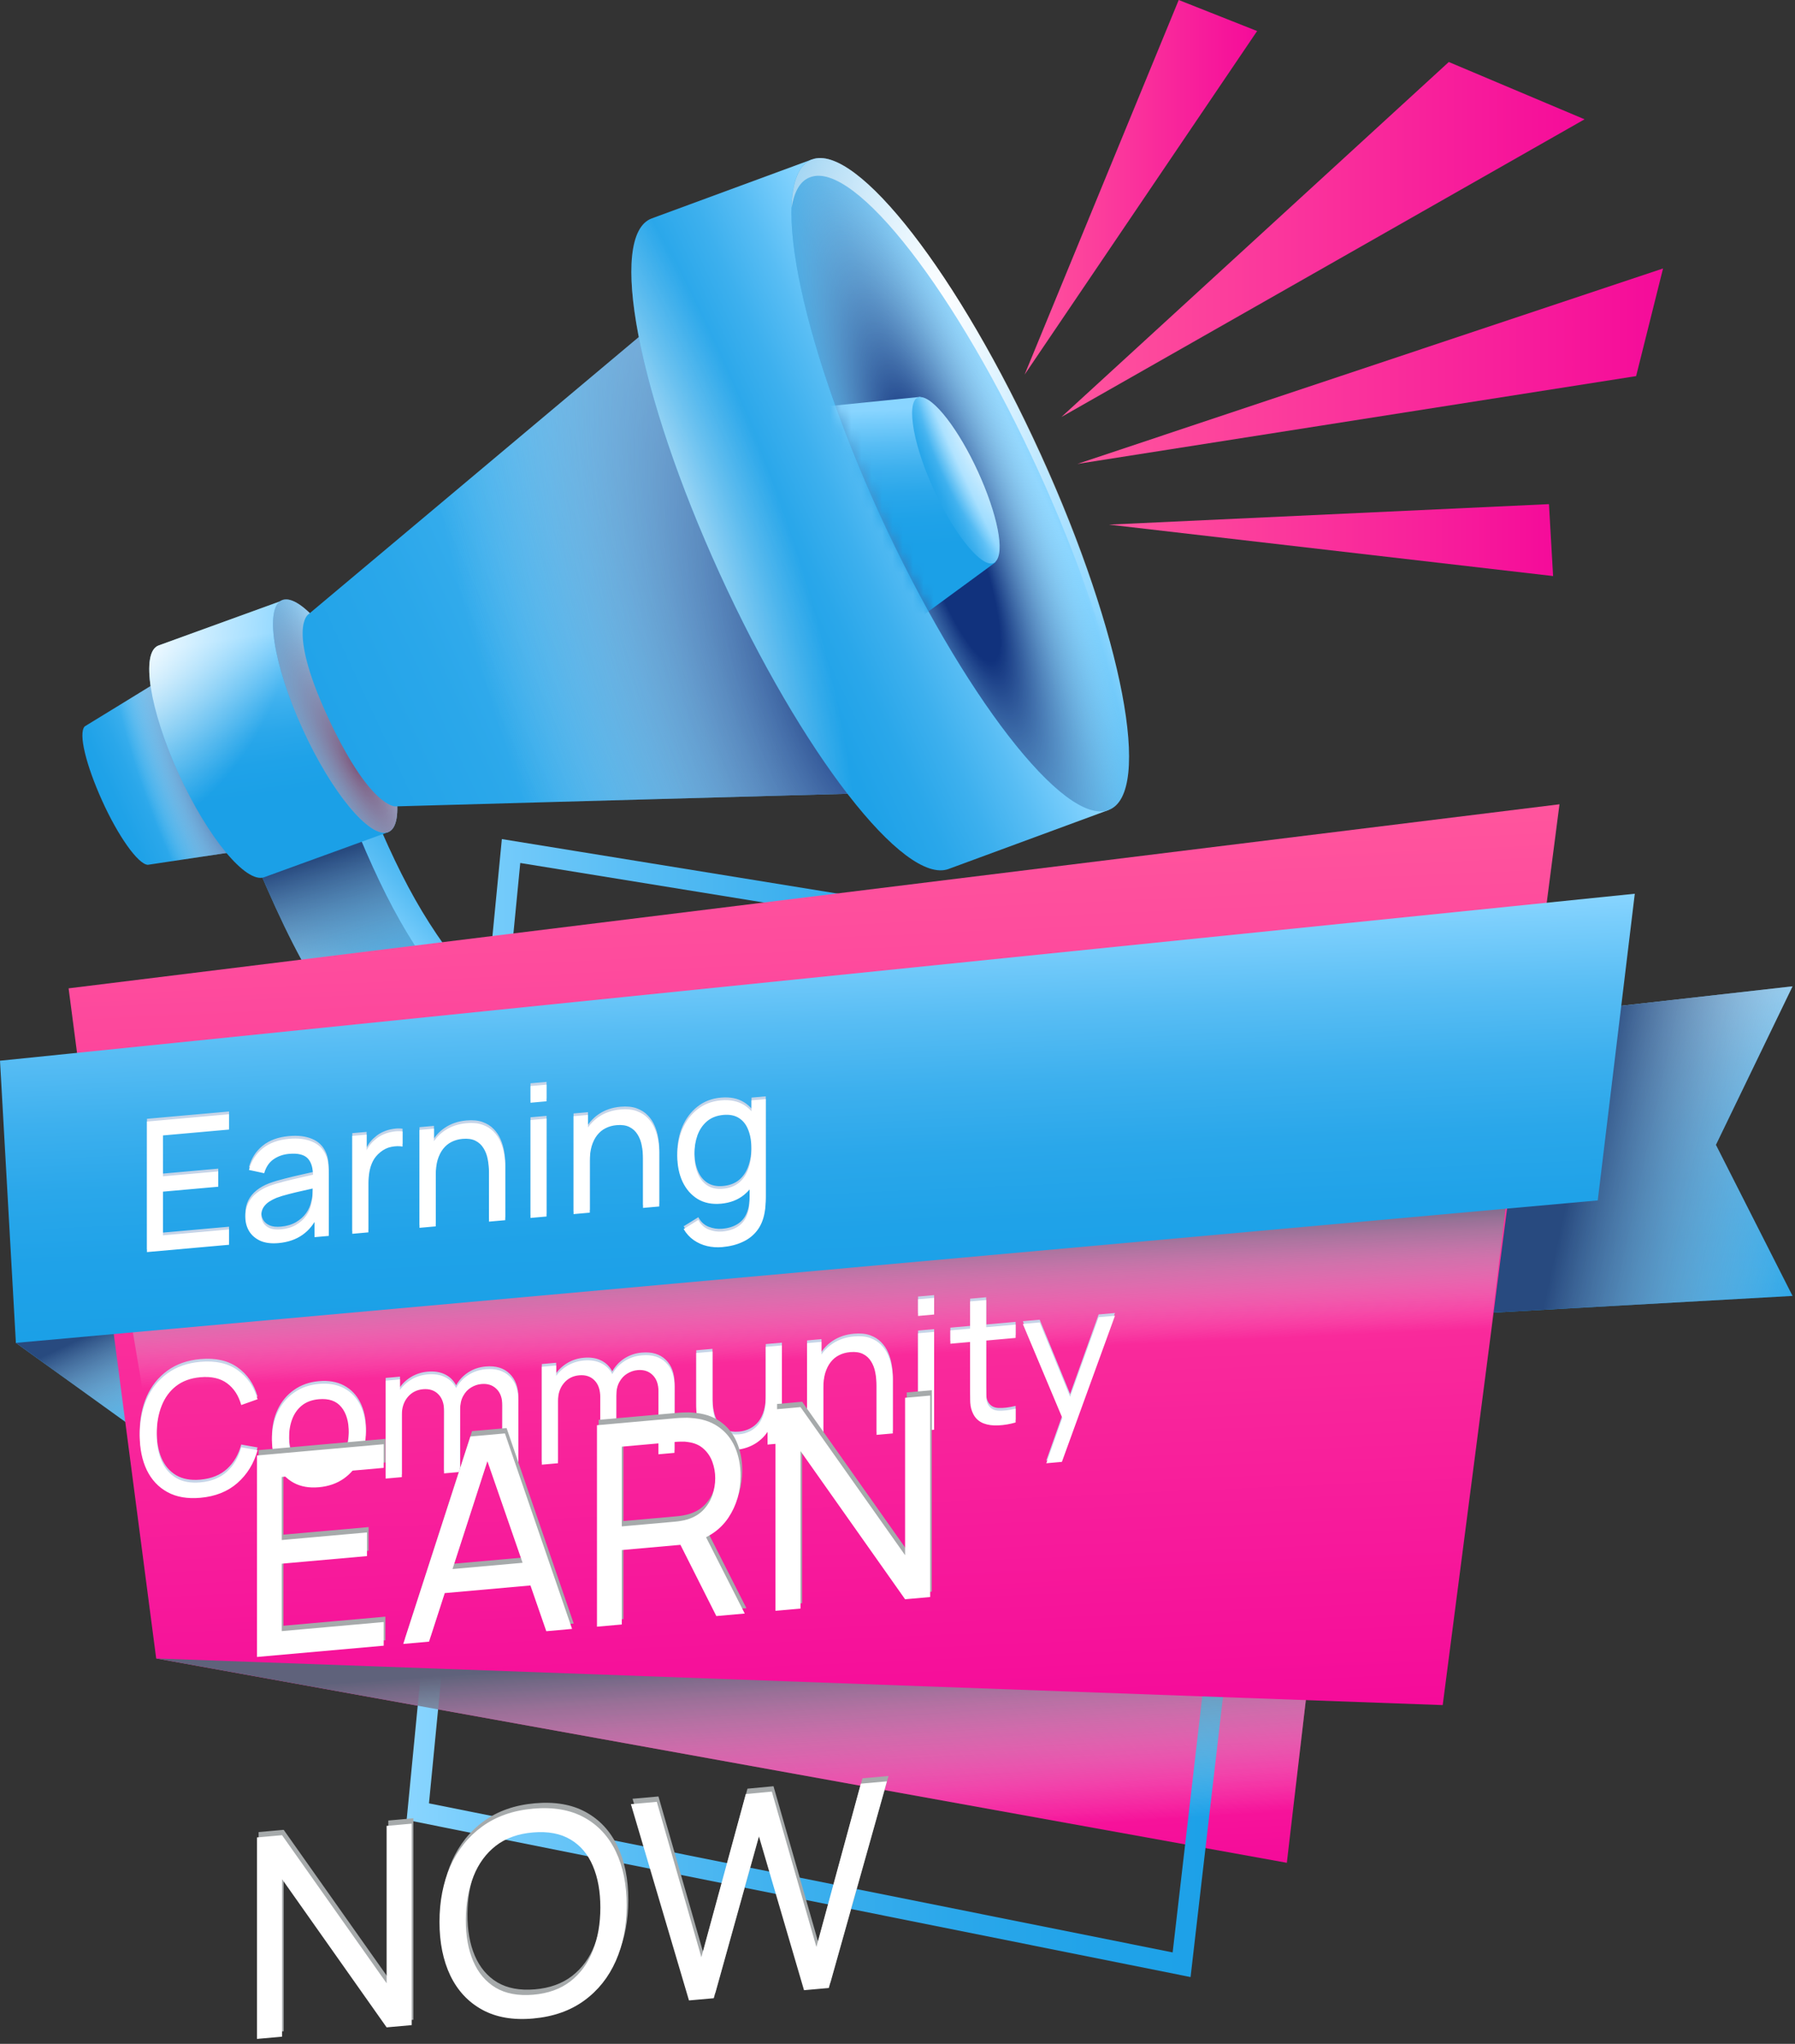 <svg width="174" height="198" viewBox="0 0 174 198" fill="none" xmlns="http://www.w3.org/2000/svg">
<rect x="0" y="0" width="174" height="198" fill="#333333" stroke="none"/>
<path d="M15.141 160.661L124.741 180.458L130.201 133.711L15.141 160.661Z" fill="url(#paint0_linear_1022_808)"/>
<path d="M114.54 190.334L40.5 175.502L49.54 82.444L125.6 94.784L114.54 190.334Z" stroke="url(#paint1_linear_1022_808)" stroke-width="2" stroke-miterlimit="10"/>
<path style="mix-blend-mode:multiply" d="M15.141 160.661L124.741 180.458L130.201 133.711L15.141 160.661Z" fill="url(#paint2_linear_1022_808)"/>
<path d="M8.211 70.37L16.801 65.112L24.621 82.23L14.331 83.778C13.381 83.734 11.431 80.967 9.891 77.55C8.351 74.133 7.571 71.055 8.211 70.37Z" fill="url(#paint3_linear_1022_808)"/>
<path style="mix-blend-mode:multiply" d="M8.211 70.37L16.801 65.112L24.621 82.23L14.331 83.778C13.381 83.734 11.431 80.967 9.891 77.55C8.351 74.133 7.571 71.055 8.211 70.37Z" fill="url(#paint4_radial_1022_808)"/>
<path d="M18.509 74.489C20.429 78.707 23.089 82.168 24.619 82.23C26.369 82.31 25.989 78.013 23.529 72.621C21.069 67.229 17.979 63.946 16.799 65.112C15.769 66.135 16.589 70.281 18.509 74.489Z" fill="url(#paint5_linear_1022_808)"/>
<path d="M47.65 97.276L46.15 99.331C38.57 90.656 30.56 91.946 25.58 79.757C27.67 79.481 33.58 77.639 35.66 77.372C39.33 86.35 42.02 90.879 47.65 97.276Z" fill="url(#paint6_linear_1022_808)"/>
<path d="M46.15 99.331L39.68 107.339C32.1 98.673 29.06 93.993 24.08 81.768C26.17 81.492 32.08 79.65 34.16 79.374C37.83 88.405 40.55 92.934 46.15 99.331Z" fill="url(#paint7_linear_1022_808)"/>
<path style="mix-blend-mode:multiply" d="M46.15 99.331C46.15 99.331 39.74 107.606 39.68 107.339C32.1 98.673 29.06 93.993 24.08 81.768C26.17 81.492 32.08 79.65 34.16 79.374C37.83 88.405 40.55 92.934 46.15 99.331Z" fill="url(#paint8_linear_1022_808)"/>
<path d="M15.371 62.531L27.371 58.172L37.611 80.62L25.611 84.98C23.851 85.629 20.141 81.136 17.311 74.934C14.481 68.733 13.621 63.181 15.371 62.531Z" fill="url(#paint9_linear_1022_808)"/>
<path style="mix-blend-mode:overlay" d="M15.371 62.531L27.371 58.172L37.611 80.62L25.611 84.98C23.851 85.629 20.141 81.136 17.311 74.934C14.481 68.733 13.621 63.181 15.371 62.531Z" fill="url(#paint10_radial_1022_808)"/>
<path d="M29.311 70.575C32.141 76.803 35.861 81.251 37.611 80.62C39.361 79.988 38.491 74.391 35.661 68.163C32.831 61.935 29.121 57.486 27.371 58.127C25.621 58.768 26.481 64.382 29.311 70.575Z" fill="url(#paint11_linear_1022_808)"/>
<path style="mix-blend-mode:multiply" d="M29.311 70.575C32.141 76.803 35.861 81.251 37.611 80.62C39.361 79.988 38.491 74.391 35.661 68.163C32.831 61.935 29.121 57.486 27.371 58.127C25.621 58.768 26.481 64.382 29.311 70.575Z" fill="url(#paint12_radial_1022_808)"/>
<path d="M29.86 59.542L75.08 21.621L100.08 76.394L38.33 78.12C38.33 78.12 35.82 78.306 31.62 69.115C27.88 60.894 29.86 59.542 29.86 59.542Z" fill="url(#paint13_linear_1022_808)"/>
<path style="mix-blend-mode:multiply" d="M29.86 59.542L75.08 21.621L100.08 76.394L38.33 78.12C38.33 78.12 35.82 78.306 31.62 69.115C27.88 60.894 29.86 59.542 29.86 59.542Z" fill="url(#paint14_radial_1022_808)"/>
<path d="M63.179 21.158L78.699 15.446L107.469 78.467L91.959 84.179C87.649 85.78 77.719 72.977 69.769 55.574C61.819 38.17 58.879 22.76 63.179 21.158Z" fill="url(#paint15_linear_1022_808)"/>
<path style="mix-blend-mode:overlay" d="M63.179 21.158L78.699 15.446L107.469 78.467L91.959 84.179C87.649 85.78 77.719 72.977 69.769 55.574C61.819 38.17 58.879 22.76 63.179 21.158Z" fill="url(#paint16_radial_1022_808)"/>
<path d="M85.29 49.861C93.29 67.265 103.17 80.068 107.47 78.467C111.77 76.865 108.83 61.455 100.88 44.051C92.93 26.648 83.02 13.844 78.7 15.446C74.38 17.047 77.35 32.458 85.29 49.861Z" fill="url(#paint17_linear_1022_808)"/>
<path style="mix-blend-mode:multiply" d="M85.29 49.861C93.29 67.265 103.17 80.068 107.47 78.467C111.77 76.865 108.83 61.455 100.88 44.051C92.93 26.648 83.02 13.844 78.7 15.446C74.38 17.047 77.35 32.458 85.29 49.861Z" fill="url(#paint18_radial_1022_808)"/>
<path style="mix-blend-mode:overlay" d="M100.73 45.768C92.781 28.347 82.85 15.562 78.55 17.163C77.55 17.519 77.001 18.551 76.731 20.126C76.8 17.581 77.441 15.918 78.731 15.446C83.031 13.844 92.971 26.648 100.91 44.051C107.1 57.602 110.26 69.943 109.32 75.504C109.46 69.365 106.34 58.065 100.73 45.768Z" fill="url(#paint19_radial_1022_808)"/>
<mask id="mask0_1022_808" style="mask-type:luminance" maskUnits="userSpaceOnUse" x="76" y="15" width="34" height="64">
<path d="M85.29 49.861C93.29 67.265 103.17 80.068 107.47 78.467C111.77 76.865 108.83 61.455 100.88 44.051C92.93 26.648 83.02 13.844 78.7 15.446C74.38 17.047 77.35 32.458 85.29 49.861Z" fill="white"/>
</mask>
<g mask="url(#mask0_1022_808)">
<path d="M79.02 39.478L89.21 38.446L96.51 54.461L88.51 60.325C86.66 61.855 82.56 57.976 79.59 51.427C76.62 44.879 76.52 39.567 79.02 39.478Z" fill="url(#paint20_linear_1022_808)"/>
<path d="M90.469 47.326C92.68 52.175 95.469 55.333 96.469 54.444C97.469 53.554 96.659 49.764 94.809 45.715C92.96 41.667 90.49 38.41 89.169 38.464C87.85 38.517 88.26 42.477 90.469 47.326Z" fill="url(#paint21_linear_1022_808)"/>
<path style="mix-blend-mode:overlay" d="M90.469 47.326C92.68 52.175 95.469 55.333 96.469 54.444C97.469 53.554 96.659 49.764 94.809 45.715C92.96 41.667 90.49 38.41 89.169 38.464C87.85 38.517 88.26 42.477 90.469 47.326Z" fill="url(#paint22_radial_1022_808)"/>
</g>
<path d="M144.821 98.833L173.761 95.55L166.331 110.907L173.761 125.543L140.221 127.411L144.821 98.833Z" fill="url(#paint23_linear_1022_808)"/>
<path style="mix-blend-mode:multiply" d="M144.821 98.833L173.761 95.55L166.331 110.907L173.761 125.543L140.221 127.411L144.821 98.833Z" fill="url(#paint24_linear_1022_808)"/>
<path d="M1.539 130.09L37.939 156.346L30.399 108.709L1.539 130.09Z" fill="url(#paint25_linear_1022_808)"/>
<path style="mix-blend-mode:multiply" d="M1.539 130.09L37.939 156.346L30.399 108.709L1.539 130.09Z" fill="url(#paint26_linear_1022_808)"/>
<path d="M15.14 160.661L139.85 165.181L151.17 77.915L6.65 95.745L15.14 160.661Z" fill="url(#paint27_linear_1022_808)"/>
<path style="mix-blend-mode:multiply" d="M13.969 135.544L144.269 130.792L146.569 111.939L11.779 122.5L13.969 135.544Z" fill="url(#paint28_linear_1022_808)"/>
<path d="M154.88 116.29L1.54 130.09L0 102.757L158.47 86.581L154.88 116.29Z" fill="url(#paint29_linear_1022_808)"/>
<path d="M14.244 121.03V108.384L22.204 107.676V109.16L15.801 109.729V113.69L21.154 113.214V114.698L15.801 115.174V119.407L22.204 118.837V120.321L14.244 121.03ZM26.992 120.159C26.287 120.222 25.695 120.146 25.217 119.93C24.744 119.709 24.386 119.396 24.141 118.99C23.902 118.584 23.782 118.126 23.782 117.617C23.782 117.119 23.875 116.681 24.062 116.301C24.254 115.915 24.523 115.587 24.867 115.316C25.211 115.04 25.622 114.81 26.1 114.627C26.549 114.464 27.051 114.314 27.605 114.177C28.165 114.033 28.73 113.898 29.302 113.771C29.873 113.644 30.407 113.523 30.902 113.409L30.343 113.784C30.36 112.939 30.191 112.331 29.835 111.958C29.485 111.586 28.879 111.438 28.016 111.514C27.444 111.565 26.943 111.742 26.511 112.043C26.085 112.339 25.785 112.787 25.61 113.388L24.132 113.072C24.359 112.22 24.8 111.528 25.453 110.996C26.106 110.464 26.966 110.15 28.033 110.055C28.89 109.979 29.625 110.069 30.238 110.324C30.856 110.574 31.299 110.997 31.567 111.594C31.701 111.874 31.786 112.186 31.821 112.528C31.856 112.865 31.873 113.22 31.873 113.595V119.461L30.491 119.584V117.31L30.815 117.492C30.459 118.29 29.961 118.914 29.319 119.363C28.683 119.812 27.908 120.077 26.992 120.159ZM27.229 118.829C27.788 118.78 28.272 118.637 28.68 118.402C29.095 118.16 29.427 117.864 29.678 117.514C29.928 117.158 30.092 116.78 30.168 116.381C30.255 116.081 30.302 115.752 30.308 115.394C30.319 115.03 30.325 114.751 30.325 114.558L30.867 114.747C30.36 114.862 29.861 114.974 29.372 115.082C28.882 115.19 28.418 115.302 27.981 115.417C27.543 115.526 27.15 115.646 26.8 115.776C26.543 115.881 26.301 116.008 26.074 116.157C25.852 116.306 25.672 116.489 25.532 116.706C25.397 116.917 25.33 117.172 25.33 117.47C25.33 117.728 25.395 117.968 25.523 118.191C25.657 118.413 25.861 118.585 26.135 118.707C26.415 118.829 26.779 118.869 27.229 118.829ZM34.148 119.259V109.774L35.538 109.651V111.943L35.311 111.664C35.422 111.362 35.565 111.08 35.74 110.818C35.92 110.556 36.122 110.336 36.343 110.159C36.588 109.938 36.865 109.761 37.174 109.628C37.483 109.495 37.798 109.406 38.119 109.36C38.44 109.308 38.74 109.301 39.02 109.341V110.808C38.693 110.749 38.335 110.757 37.944 110.833C37.553 110.909 37.192 111.084 36.859 111.36C36.556 111.603 36.32 111.888 36.151 112.213C35.987 112.538 35.874 112.885 35.81 113.253C35.745 113.616 35.713 113.985 35.713 114.36V119.12L34.148 119.259ZM47.401 118.08V113.329C47.401 112.878 47.36 112.448 47.278 112.04C47.202 111.631 47.065 111.271 46.867 110.961C46.675 110.645 46.412 110.404 46.08 110.241C45.753 110.077 45.339 110.017 44.838 110.062C44.447 110.096 44.091 110.195 43.77 110.358C43.456 110.515 43.184 110.738 42.957 111.028C42.73 111.318 42.552 111.673 42.423 112.094C42.301 112.509 42.24 112.992 42.24 113.542L41.216 113.317C41.216 112.398 41.38 111.596 41.706 110.911C42.038 110.22 42.502 109.672 43.097 109.268C43.697 108.857 44.403 108.616 45.214 108.544C45.826 108.489 46.348 108.54 46.779 108.694C47.211 108.849 47.57 109.075 47.855 109.372C48.141 109.662 48.366 109.999 48.529 110.383C48.692 110.761 48.806 111.152 48.87 111.556C48.94 111.953 48.975 112.334 48.975 112.697V117.94L47.401 118.08ZM40.665 118.679V109.195L42.065 109.07V111.608L42.24 111.592V118.539L40.665 118.679ZM51.424 106.56V104.944L52.981 104.806V106.421L51.424 106.56ZM51.424 117.722V108.237L52.981 108.099V117.583L51.424 117.722ZM62.332 116.751V112C62.332 111.549 62.291 111.12 62.21 110.711C62.134 110.302 61.997 109.943 61.799 109.633C61.606 109.316 61.344 109.076 61.011 108.912C60.685 108.748 60.271 108.688 59.769 108.733C59.379 108.768 59.023 108.867 58.702 109.03C58.387 109.187 58.116 109.41 57.889 109.699C57.661 109.989 57.483 110.344 57.355 110.766C57.233 111.181 57.172 111.663 57.172 112.213L56.148 111.988C56.148 111.069 56.311 110.267 56.638 109.582C56.97 108.891 57.434 108.344 58.029 107.939C58.629 107.529 59.335 107.288 60.146 107.215C60.758 107.161 61.28 107.211 61.711 107.366C62.143 107.521 62.502 107.746 62.787 108.043C63.073 108.334 63.297 108.671 63.461 109.054C63.624 109.432 63.738 109.823 63.802 110.227C63.872 110.625 63.907 111.005 63.907 111.368V116.611L62.332 116.751ZM55.597 117.35V107.866L56.996 107.741V110.279L57.172 110.264V117.21L55.597 117.35ZM70.004 120.547C69.508 120.591 69.024 120.558 68.552 120.448C68.079 120.338 67.645 120.145 67.248 119.87C66.858 119.601 66.531 119.243 66.269 118.798L67.694 117.916C67.928 118.358 68.257 118.665 68.683 118.838C69.114 119.011 69.558 119.076 70.012 119.036C70.613 118.983 71.112 118.827 71.508 118.569C71.905 118.317 72.196 117.966 72.383 117.517C72.575 117.066 72.669 116.519 72.663 115.876V113.285L72.846 113.269V106.331L74.228 106.208V115.754C74.228 116.012 74.22 116.261 74.202 116.503C74.191 116.744 74.161 116.984 74.115 117.222C73.992 117.906 73.75 118.481 73.389 118.946C73.027 119.418 72.561 119.784 71.989 120.046C71.418 120.313 70.756 120.48 70.004 120.547ZM69.89 116.342C69.009 116.42 68.254 116.268 67.624 115.885C66.995 115.496 66.508 114.939 66.163 114.215C65.825 113.49 65.656 112.653 65.656 111.704C65.656 110.756 65.825 109.889 66.163 109.104C66.508 108.318 66.995 107.68 67.624 107.191C68.254 106.696 69.006 106.409 69.881 106.332C70.773 106.252 71.523 106.402 72.129 106.781C72.736 107.161 73.193 107.714 73.502 108.442C73.817 109.169 73.975 110.01 73.975 110.964C73.975 111.907 73.817 112.773 73.502 113.562C73.193 114.345 72.736 114.985 72.129 115.484C71.523 115.977 70.776 116.263 69.89 116.342ZM70.082 114.894C70.718 114.837 71.24 114.638 71.648 114.298C72.056 113.951 72.357 113.5 72.549 112.944C72.747 112.382 72.846 111.755 72.846 111.065C72.846 110.362 72.747 109.753 72.549 109.238C72.357 108.717 72.059 108.325 71.657 108.062C71.254 107.793 70.744 107.686 70.126 107.741C69.485 107.798 68.954 108.004 68.534 108.357C68.12 108.71 67.811 109.165 67.607 109.722C67.409 110.278 67.309 110.89 67.309 111.557C67.309 112.231 67.412 112.83 67.616 113.357C67.82 113.877 68.126 114.277 68.534 114.557C68.948 114.836 69.464 114.949 70.082 114.894ZM19.422 144.832C18.169 144.944 17.105 144.761 16.23 144.282C15.355 143.804 14.687 143.09 14.227 142.142C13.772 141.193 13.544 140.069 13.544 138.769C13.544 137.469 13.772 136.305 14.227 135.275C14.687 134.244 15.355 133.412 16.23 132.778C17.105 132.144 18.169 131.771 19.422 131.66C20.88 131.53 22.079 131.795 23.018 132.455C23.962 133.115 24.613 134.058 24.968 135.285L23.385 135.847C23.128 134.928 22.671 134.225 22.012 133.739C21.353 133.253 20.49 133.058 19.422 133.153C18.484 133.236 17.702 133.519 17.078 134.002C16.454 134.485 15.985 135.124 15.67 135.919C15.355 136.708 15.195 137.609 15.189 138.623C15.183 139.63 15.338 140.503 15.652 141.242C15.967 141.975 16.44 142.531 17.07 142.908C17.699 143.279 18.484 143.423 19.422 143.34C20.49 143.245 21.353 142.896 22.012 142.292C22.671 141.683 23.128 140.899 23.385 139.94L24.968 140.22C24.613 141.505 23.962 142.564 23.018 143.397C22.079 144.224 20.88 144.703 19.422 144.832ZM30.91 143.81C29.971 143.894 29.161 143.752 28.479 143.386C27.802 143.018 27.28 142.474 26.913 141.751C26.546 141.028 26.362 140.178 26.362 139.201C26.362 138.205 26.548 137.316 26.922 136.534C27.295 135.751 27.823 135.122 28.505 134.645C29.187 134.163 29.989 133.881 30.91 133.799C31.855 133.715 32.669 133.856 33.351 134.223C34.033 134.584 34.555 135.126 34.917 135.849C35.284 136.565 35.468 137.413 35.468 138.39C35.468 139.38 35.284 140.268 34.917 141.056C34.549 141.838 34.024 142.474 33.342 142.962C32.66 143.444 31.849 143.727 30.91 143.81ZM30.91 142.326C31.89 142.239 32.619 141.846 33.097 141.148C33.575 140.45 33.815 139.58 33.815 138.537C33.815 137.466 33.572 136.636 33.089 136.047C32.605 135.451 31.878 135.197 30.91 135.283C30.252 135.342 29.709 135.539 29.283 135.876C28.858 136.212 28.54 136.653 28.33 137.199C28.12 137.744 28.015 138.363 28.015 139.053C28.015 140.119 28.26 140.952 28.75 141.552C29.24 142.153 29.96 142.411 30.91 142.326ZM48.686 141.965L48.695 135.896C48.695 135.188 48.506 134.651 48.127 134.287C47.753 133.916 47.266 133.758 46.666 133.811C46.316 133.842 45.983 133.954 45.669 134.146C45.354 134.332 45.097 134.606 44.899 134.969C44.7 135.327 44.601 135.772 44.601 136.304L43.779 136.044C43.767 135.372 43.904 134.771 44.19 134.242C44.482 133.707 44.878 133.276 45.38 132.951C45.881 132.625 46.447 132.434 47.077 132.378C48.062 132.29 48.838 132.523 49.404 133.076C49.969 133.623 50.252 134.402 50.252 135.415L50.243 141.827L48.686 141.965ZM37.385 142.971V133.486L38.776 133.363V135.901L38.951 135.885V142.831L37.385 142.971ZM43.044 142.467L43.053 136.46C43.053 135.734 42.867 135.182 42.493 134.806C42.12 134.423 41.624 134.26 41.006 134.315C40.394 134.369 39.898 134.624 39.519 135.079C39.14 135.534 38.951 136.11 38.951 136.807L38.128 136.389C38.128 135.774 38.274 135.21 38.566 134.699C38.857 134.187 39.254 133.771 39.755 133.451C40.257 133.125 40.825 132.934 41.461 132.878C42.097 132.821 42.651 132.907 43.123 133.134C43.596 133.361 43.96 133.715 44.217 134.196C44.473 134.671 44.601 135.253 44.601 135.944L44.593 142.329L43.044 142.467ZM63.823 140.618L63.832 134.549C63.832 133.841 63.642 133.305 63.263 132.94C62.89 132.569 62.403 132.411 61.803 132.464C61.453 132.495 61.12 132.607 60.805 132.799C60.49 132.985 60.234 133.26 60.036 133.623C59.837 133.98 59.738 134.425 59.738 134.958L58.916 134.697C58.904 134.025 59.041 133.424 59.327 132.895C59.619 132.36 60.015 131.93 60.517 131.604C61.018 131.278 61.584 131.087 62.214 131.031C63.199 130.944 63.975 131.176 64.54 131.729C65.106 132.276 65.389 133.056 65.389 134.068L65.38 140.48L63.823 140.618ZM52.522 141.624V132.14L53.913 132.016V134.554L54.087 134.538V141.485L52.522 141.624ZM58.181 141.12L58.19 135.113C58.19 134.387 58.003 133.836 57.63 133.459C57.257 133.077 56.761 132.913 56.143 132.968C55.531 133.022 55.035 133.277 54.656 133.732C54.277 134.188 54.087 134.764 54.087 135.46L53.265 135.042C53.265 134.427 53.411 133.864 53.703 133.352C53.994 132.84 54.391 132.424 54.892 132.104C55.394 131.779 55.962 131.588 56.598 131.531C57.234 131.474 57.788 131.56 58.26 131.787C58.732 132.014 59.097 132.368 59.353 132.849C59.61 133.324 59.738 133.907 59.738 134.598L59.73 140.983L58.181 141.12ZM71.254 140.203C70.647 140.257 70.125 140.207 69.688 140.053C69.257 139.898 68.898 139.672 68.612 139.376C68.326 139.079 68.102 138.742 67.939 138.364C67.775 137.986 67.659 137.596 67.589 137.192C67.525 136.788 67.492 136.407 67.492 136.05V130.808L69.067 130.668V135.418C69.067 135.863 69.108 136.29 69.189 136.699C69.271 137.107 69.408 137.469 69.6 137.786C69.799 138.102 70.061 138.342 70.388 138.506C70.72 138.67 71.134 138.73 71.63 138.686C72.021 138.651 72.376 138.552 72.697 138.389C73.018 138.225 73.292 138.002 73.519 137.718C73.747 137.429 73.922 137.074 74.044 136.653C74.167 136.232 74.228 135.75 74.228 135.205L75.251 135.43C75.251 136.344 75.085 137.146 74.753 137.837C74.426 138.528 73.963 139.078 73.362 139.489C72.767 139.893 72.064 140.131 71.254 140.203ZM74.403 139.677V137.139L74.228 137.155V130.208L75.794 130.069V139.553L74.403 139.677ZM84.969 138.737V133.986C84.969 133.535 84.928 133.106 84.847 132.697C84.771 132.288 84.634 131.929 84.436 131.618C84.243 131.302 83.981 131.062 83.648 130.898C83.322 130.734 82.908 130.674 82.406 130.719C82.016 130.754 81.66 130.853 81.339 131.016C81.024 131.173 80.753 131.396 80.526 131.685C80.298 131.975 80.12 132.33 79.992 132.752C79.87 133.166 79.808 133.649 79.808 134.199L78.785 133.974C78.785 133.055 78.948 132.253 79.275 131.568C79.607 130.877 80.071 130.33 80.666 129.925C81.266 129.515 81.972 129.273 82.782 129.201C83.395 129.147 83.917 129.197 84.348 129.352C84.78 129.507 85.138 129.732 85.424 130.029C85.71 130.32 85.934 130.657 86.098 131.04C86.261 131.418 86.375 131.809 86.439 132.213C86.509 132.611 86.544 132.991 86.544 133.354V138.597L84.969 138.737ZM78.234 139.336V129.852L79.633 129.727V132.265L79.808 132.25V139.196L78.234 139.336ZM88.993 127.217V125.601L90.55 125.463V127.079L88.993 127.217ZM88.993 138.379V128.895L90.55 128.756V138.24L88.993 138.379ZM98.449 137.538C97.889 137.699 97.335 137.792 96.787 137.817C96.245 137.848 95.761 137.783 95.335 137.621C94.909 137.454 94.586 137.167 94.364 136.759C94.177 136.401 94.076 136.033 94.058 135.654C94.046 135.268 94.04 134.833 94.04 134.347V125.811L95.597 125.672V134.138C95.597 134.525 95.6 134.855 95.606 135.13C95.618 135.404 95.679 135.635 95.79 135.825C96 136.181 96.332 136.371 96.787 136.395C97.248 136.418 97.802 136.351 98.449 136.194V137.538ZM92.125 129.907V128.616L98.449 128.053V129.344L92.125 129.907ZM101.423 141.488L103.251 136.338L103.277 137.811L99.149 127.991L100.784 127.845L104.021 135.751L103.461 135.801L106.496 127.337L108.08 127.196L102.936 141.354L101.423 141.488Z" fill="#C6D4E8"/>
<path d="M14.244 121.295V108.65L22.204 107.941V109.425L15.801 109.995V113.956L21.154 113.479V114.964L15.801 115.44V119.673L22.204 119.103V120.587L14.244 121.295ZM26.992 120.425C26.287 120.487 25.695 120.411 25.217 120.196C24.744 119.975 24.386 119.661 24.141 119.256C23.902 118.849 23.782 118.392 23.782 117.882C23.782 117.385 23.875 116.946 24.062 116.567C24.254 116.181 24.523 115.852 24.867 115.582C25.211 115.305 25.622 115.075 26.1 114.892C26.549 114.729 27.051 114.579 27.605 114.442C28.165 114.299 28.73 114.164 29.302 114.037C29.873 113.91 30.407 113.789 30.902 113.675L30.343 114.049C30.36 113.205 30.191 112.596 29.835 112.224C29.485 111.851 28.879 111.703 28.016 111.78C27.444 111.831 26.943 112.007 26.511 112.309C26.085 112.605 25.785 113.053 25.61 113.654L24.132 113.337C24.359 112.486 24.8 111.794 25.453 111.262C26.106 110.729 26.966 110.416 28.033 110.321C28.89 110.244 29.625 110.334 30.238 110.59C30.856 110.839 31.299 111.262 31.567 111.859C31.701 112.14 31.786 112.452 31.821 112.794C31.856 113.13 31.873 113.486 31.873 113.861V119.727L30.491 119.85V117.575L30.815 117.757C30.459 118.556 29.961 119.18 29.319 119.629C28.683 120.078 27.908 120.343 26.992 120.425ZM27.229 119.095C27.788 119.045 28.272 118.903 28.68 118.667C29.095 118.426 29.427 118.13 29.678 117.779C29.928 117.423 30.092 117.046 30.168 116.647C30.255 116.346 30.302 116.017 30.308 115.66C30.319 115.296 30.325 115.017 30.325 114.824L30.867 115.013C30.36 115.128 29.861 115.24 29.372 115.348C28.882 115.456 28.418 115.567 27.981 115.682C27.543 115.791 27.15 115.911 26.8 116.042C26.543 116.147 26.301 116.274 26.074 116.423C25.852 116.571 25.672 116.754 25.532 116.972C25.397 117.183 25.33 117.437 25.33 117.736C25.33 117.993 25.395 118.234 25.523 118.456C25.657 118.679 25.861 118.851 26.135 118.973C26.415 119.094 26.779 119.135 27.229 119.095ZM34.148 119.524V110.04L35.538 109.916V112.208L35.311 111.93C35.422 111.627 35.565 111.345 35.74 111.084C35.92 110.822 36.122 110.602 36.343 110.424C36.588 110.203 36.865 110.027 37.174 109.894C37.483 109.761 37.798 109.671 38.119 109.625C38.44 109.573 38.74 109.567 39.02 109.607V111.073C38.693 111.014 38.335 111.023 37.944 111.099C37.553 111.174 37.192 111.35 36.859 111.625C36.556 111.869 36.32 112.153 36.151 112.479C35.987 112.804 35.874 113.15 35.81 113.519C35.745 113.882 35.713 114.251 35.713 114.625V119.385L34.148 119.524ZM47.401 118.345V113.594C47.401 113.144 47.36 112.714 47.278 112.305C47.202 111.897 47.065 111.537 46.867 111.227C46.675 110.91 46.412 110.67 46.08 110.506C45.753 110.342 45.339 110.283 44.838 110.327C44.447 110.362 44.091 110.461 43.77 110.624C43.456 110.781 43.184 111.004 42.957 111.294C42.73 111.583 42.552 111.939 42.423 112.36C42.301 112.775 42.24 113.257 42.24 113.808L41.216 113.583C41.216 112.663 41.38 111.861 41.706 111.177C42.038 110.485 42.502 109.938 43.097 109.534C43.697 109.123 44.403 108.882 45.214 108.81C45.826 108.755 46.348 108.805 46.779 108.96C47.211 109.115 47.57 109.341 47.855 109.637C48.141 109.928 48.366 110.265 48.529 110.649C48.692 111.026 48.806 111.417 48.87 111.821C48.94 112.219 48.975 112.599 48.975 112.962V118.205L47.401 118.345ZM40.665 118.945V109.46L42.065 109.336V111.874L42.24 111.858V118.804L40.665 118.945ZM51.424 106.826V105.21L52.981 105.071V106.687L51.424 106.826ZM51.424 117.987V108.503L52.981 108.364V117.849L51.424 117.987ZM62.332 117.017V112.266C62.332 111.815 62.291 111.385 62.21 110.977C62.134 110.568 61.997 110.208 61.799 109.898C61.606 109.582 61.344 109.342 61.011 109.178C60.685 109.014 60.271 108.954 59.769 108.999C59.379 109.033 59.023 109.132 58.702 109.296C58.387 109.452 58.116 109.676 57.889 109.965C57.661 110.255 57.483 110.61 57.355 111.031C57.233 111.446 57.172 111.929 57.172 112.479L56.148 112.254C56.148 111.335 56.311 110.533 56.638 109.848C56.97 109.157 57.434 108.609 58.029 108.205C58.629 107.794 59.335 107.553 60.146 107.481C60.758 107.427 61.28 107.477 61.711 107.632C62.143 107.786 62.502 108.012 62.787 108.309C63.073 108.599 63.297 108.936 63.461 109.32C63.624 109.698 63.738 110.089 63.802 110.493C63.872 110.891 63.907 111.271 63.907 111.634V116.877L62.332 117.017ZM55.597 117.616V108.132L56.996 108.007V110.545L57.172 110.529V117.476L55.597 117.616ZM70.004 120.813C69.508 120.857 69.024 120.824 68.552 120.714C68.079 120.604 67.645 120.411 67.248 120.136C66.858 119.866 66.531 119.509 66.269 119.064L67.694 118.182C67.928 118.624 68.257 118.931 68.683 119.104C69.114 119.276 69.558 119.342 70.012 119.302C70.613 119.248 71.112 119.093 71.508 118.835C71.905 118.583 72.196 118.232 72.383 117.782C72.575 117.332 72.669 116.785 72.663 116.141V113.551L72.846 113.535V106.597L74.228 106.474V116.02C74.228 116.277 74.22 116.527 74.202 116.769C74.191 117.01 74.161 117.249 74.115 117.488C73.992 118.172 73.75 118.747 73.389 119.212C73.027 119.683 72.561 120.05 71.989 120.311C71.418 120.579 70.756 120.746 70.004 120.813ZM69.89 116.608C69.009 116.686 68.254 116.534 67.624 116.151C66.995 115.762 66.508 115.205 66.163 114.48C65.825 113.755 65.656 112.918 65.656 111.97C65.656 111.022 65.825 110.155 66.163 109.369C66.508 108.584 66.995 107.946 67.624 107.457C68.254 106.962 69.006 106.675 69.881 106.597C70.773 106.518 71.523 106.668 72.129 107.047C72.736 107.426 73.193 107.98 73.502 108.708C73.817 109.435 73.975 110.276 73.975 111.23C73.975 112.172 73.817 113.038 73.502 113.827C73.193 114.61 72.736 115.251 72.129 115.75C71.523 116.243 70.776 116.529 69.89 116.608ZM70.082 115.159C70.718 115.103 71.24 114.904 71.648 114.563C72.056 114.217 72.357 113.765 72.549 113.21C72.747 112.648 72.846 112.021 72.846 111.33C72.846 110.628 72.747 110.019 72.549 109.504C72.357 108.982 72.059 108.59 71.657 108.327C71.254 108.059 70.744 107.952 70.126 108.007C69.485 108.064 68.954 108.269 68.534 108.623C68.12 108.976 67.811 109.431 67.607 109.987C67.409 110.544 67.309 111.156 67.309 111.823C67.309 112.496 67.412 113.096 67.616 113.622C67.82 114.143 68.126 114.543 68.534 114.823C68.948 115.102 69.464 115.214 70.082 115.159ZM19.422 145.098C18.169 145.21 17.105 145.026 16.23 144.548C15.355 144.069 14.687 143.356 14.227 142.408C13.772 141.459 13.544 140.334 13.544 139.035C13.544 137.735 13.772 136.57 14.227 135.54C14.687 134.51 15.355 133.678 16.23 133.044C17.105 132.41 18.169 132.037 19.422 131.925C20.88 131.796 22.079 132.061 23.018 132.721C23.962 133.38 24.613 134.323 24.968 135.551L23.385 136.113C23.128 135.193 22.671 134.49 22.012 134.005C21.353 133.519 20.49 133.323 19.422 133.418C18.484 133.502 17.702 133.785 17.078 134.268C16.454 134.751 15.985 135.39 15.67 136.185C15.355 136.974 15.195 137.875 15.189 138.888C15.183 139.896 15.338 140.769 15.652 141.508C15.967 142.241 16.44 142.796 17.07 143.173C17.699 143.545 18.484 143.689 19.422 143.605C20.49 143.51 21.353 143.161 22.012 142.558C22.671 141.949 23.128 141.165 23.385 140.205L24.968 140.486C24.613 141.77 23.962 142.829 23.018 143.663C22.079 144.49 20.88 144.968 19.422 145.098ZM30.91 144.076C29.971 144.159 29.161 144.018 28.479 143.651C27.802 143.284 27.28 142.739 26.913 142.017C26.546 141.294 26.362 140.444 26.362 139.466C26.362 138.471 26.548 137.582 26.922 136.799C27.295 136.017 27.823 135.387 28.505 134.911C29.187 134.429 29.989 134.147 30.91 134.065C31.855 133.981 32.669 134.122 33.351 134.489C34.033 134.849 34.555 135.391 34.917 136.114C35.284 136.831 35.468 137.678 35.468 138.656C35.468 139.645 35.284 140.534 34.917 141.322C34.549 142.104 34.024 142.739 33.342 143.227C32.66 143.709 31.849 143.992 30.91 144.076ZM30.91 142.592C31.89 142.505 32.619 142.112 33.097 141.414C33.575 140.715 33.815 139.845 33.815 138.803C33.815 137.732 33.572 136.901 33.089 136.312C32.605 135.717 31.878 135.463 30.91 135.549C30.252 135.607 29.709 135.805 29.283 136.141C28.858 136.478 28.54 136.919 28.33 137.464C28.12 138.01 28.015 138.628 28.015 139.319C28.015 140.385 28.26 141.218 28.75 141.818C29.24 142.418 29.96 142.676 30.91 142.592ZM48.686 142.231L48.695 136.162C48.695 135.453 48.506 134.917 48.127 134.553C47.753 134.182 47.266 134.023 46.666 134.077C46.316 134.108 45.983 134.219 45.669 134.411C45.354 134.597 45.097 134.872 44.899 135.235C44.7 135.592 44.601 136.037 44.601 136.57L43.779 136.309C43.767 135.637 43.904 135.037 44.19 134.508C44.482 133.972 44.878 133.542 45.38 133.216C45.881 132.891 46.447 132.7 47.077 132.644C48.062 132.556 48.838 132.789 49.404 133.341C49.969 133.888 50.252 134.668 50.252 135.681L50.243 142.092L48.686 142.231ZM37.385 143.236V133.752L38.776 133.628V136.166L38.951 136.151V143.097L37.385 143.236ZM43.044 142.733L43.053 136.725C43.053 135.999 42.867 135.448 42.493 135.071C42.12 134.689 41.624 134.525 41.006 134.58C40.394 134.635 39.898 134.89 39.519 135.345C39.14 135.8 38.951 136.376 38.951 137.073L38.128 136.654C38.128 136.039 38.274 135.476 38.566 134.964C38.857 134.452 39.254 134.037 39.755 133.717C40.257 133.391 40.825 133.2 41.461 133.143C42.097 133.087 42.651 133.172 43.123 133.4C43.596 133.627 43.96 133.981 44.217 134.461C44.473 134.936 44.601 135.519 44.601 136.21L44.593 142.595L43.044 142.733ZM63.823 140.884L63.832 134.815C63.832 134.107 63.642 133.57 63.263 133.206C62.89 132.835 62.403 132.676 61.803 132.73C61.453 132.761 61.12 132.873 60.805 133.065C60.49 133.251 60.234 133.525 60.036 133.888C59.837 134.245 59.738 134.69 59.738 135.223L58.916 134.963C58.904 134.29 59.041 133.69 59.327 133.161C59.619 132.626 60.015 132.195 60.517 131.87C61.018 131.544 61.584 131.353 62.214 131.297C63.199 131.209 63.975 131.442 64.54 131.995C65.106 132.541 65.389 133.321 65.389 134.334L65.38 140.746L63.823 140.884ZM52.522 141.89V132.405L53.913 132.281V134.819L54.087 134.804V141.75L52.522 141.89ZM58.181 141.386L58.19 135.379C58.19 134.653 58.003 134.101 57.63 133.725C57.257 133.342 56.761 133.178 56.143 133.233C55.531 133.288 55.035 133.543 54.656 133.998C54.277 134.453 54.087 135.029 54.087 135.726L53.265 135.307C53.265 134.693 53.411 134.129 53.703 133.617C53.994 133.106 54.391 132.69 54.892 132.37C55.394 132.044 55.962 131.853 56.598 131.797C57.234 131.74 57.788 131.825 58.26 132.053C58.732 132.28 59.097 132.634 59.353 133.115C59.61 133.589 59.738 134.172 59.738 134.863L59.73 141.248L58.181 141.386ZM71.254 140.469C70.647 140.523 70.125 140.473 69.688 140.318C69.257 140.164 68.898 139.938 68.612 139.641C68.326 139.345 68.102 139.008 67.939 138.63C67.775 138.252 67.659 137.861 67.589 137.458C67.525 137.054 67.492 136.673 67.492 136.316V131.073L69.067 130.933V135.684C69.067 136.129 69.108 136.556 69.189 136.964C69.271 137.373 69.408 137.735 69.6 138.052C69.799 138.368 70.061 138.608 70.388 138.772C70.72 138.936 71.134 138.995 71.63 138.951C72.021 138.916 72.376 138.817 72.697 138.654C73.018 138.491 73.292 138.268 73.519 137.984C73.747 137.694 73.922 137.339 74.044 136.919C74.167 136.498 74.228 136.015 74.228 135.471L75.251 135.696C75.251 136.609 75.085 137.411 74.753 138.103C74.426 138.793 73.963 139.344 73.362 139.754C72.767 140.159 72.064 140.397 71.254 140.469ZM74.403 139.943V137.405L74.228 137.42V130.474L75.794 130.335V139.819L74.403 139.943ZM84.969 139.003V134.252C84.969 133.801 84.928 133.371 84.847 132.963C84.771 132.554 84.634 132.194 84.436 131.884C84.243 131.568 83.981 131.327 83.648 131.164C83.322 131 82.908 130.94 82.406 130.985C82.016 131.019 81.66 131.118 81.339 131.281C81.024 131.438 80.753 131.661 80.526 131.951C80.298 132.241 80.12 132.596 79.992 133.017C79.87 133.432 79.808 133.915 79.808 134.465L78.785 134.24C78.785 133.321 78.948 132.519 79.275 131.834C79.607 131.143 80.071 130.595 80.666 130.191C81.266 129.78 81.972 129.539 82.782 129.467C83.395 129.412 83.917 129.463 84.348 129.617C84.78 129.772 85.138 129.998 85.424 130.294C85.71 130.585 85.934 130.922 86.098 131.306C86.261 131.684 86.375 132.075 86.439 132.479C86.509 132.876 86.544 133.257 86.544 133.62V138.863L84.969 139.003ZM78.234 139.602V130.118L79.633 129.993V132.531L79.808 132.515V139.462L78.234 139.602ZM88.993 127.483V125.867L90.55 125.729V127.344L88.993 127.483ZM88.993 138.645V129.16L90.55 129.022V138.506L88.993 138.645ZM98.449 137.803C97.889 137.964 97.335 138.057 96.787 138.083C96.245 138.114 95.761 138.048 95.335 137.887C94.909 137.72 94.586 137.433 94.364 137.025C94.177 136.667 94.076 136.298 94.058 135.919C94.046 135.534 94.04 135.098 94.04 134.613V126.077L95.597 125.938V134.404C95.597 134.79 95.6 135.121 95.606 135.395C95.618 135.669 95.679 135.901 95.79 136.09C96 136.446 96.332 136.636 96.787 136.66C97.248 136.684 97.802 136.617 98.449 136.46V137.803ZM92.125 130.173V128.882L98.449 128.319V129.61L92.125 130.173ZM101.423 141.754L103.251 136.603L103.277 138.076L99.149 128.257L100.784 128.111L104.021 136.017L103.461 136.066L106.496 127.603L108.08 127.462L102.936 141.619L101.423 141.754Z" fill="white"/>
<path d="M25.07 159.998V140.481L37.355 139.388V141.678L27.473 142.557V148.67L35.735 147.935V150.226L27.473 150.961V157.494L37.355 156.614V158.905L25.07 159.998ZM39.25 158.736L45.758 138.64L49.106 138.342L55.613 157.28L53.115 157.503L47.027 139.937L47.783 139.869L41.748 158.514L39.25 158.736ZM42.382 153.89V151.627L52.481 150.728V152.992L42.382 153.89ZM58.03 157.065V137.548L65.711 136.865C65.9 136.848 66.125 136.837 66.386 136.832C66.647 136.817 66.899 136.822 67.142 136.846C68.195 136.915 69.077 137.198 69.788 137.695C70.508 138.191 71.048 138.852 71.408 139.678C71.768 140.496 71.948 141.424 71.948 142.463C71.948 143.972 71.557 145.317 70.774 146.498C69.991 147.67 68.843 148.463 67.331 148.878L66.413 149.109L60.433 149.641V156.852L58.03 157.065ZM69.599 156.036L65.765 148.435L68.141 147.491L72.353 155.791L69.599 156.036ZM60.433 147.35L65.63 146.888C65.801 146.873 65.995 146.847 66.211 146.809C66.436 146.771 66.647 146.721 66.845 146.658C67.466 146.458 67.97 146.151 68.357 145.737C68.753 145.313 69.041 144.836 69.221 144.305C69.401 143.765 69.491 143.224 69.491 142.682C69.491 142.14 69.401 141.619 69.221 141.12C69.041 140.612 68.753 140.181 68.357 139.828C67.97 139.474 67.466 139.257 66.845 139.176C66.647 139.14 66.436 139.127 66.211 139.138C65.995 139.139 65.801 139.147 65.63 139.162L60.433 139.625V147.35ZM75.327 155.526V136.009L77.757 135.793L87.896 150.139V134.891L90.326 134.675V154.192L87.896 154.408L77.757 140.049V155.31L75.327 155.526ZM25.07 196.998V177.481L27.5 177.264L37.639 191.61V176.362L40.069 176.146V195.663L37.639 195.88L27.5 181.52V196.782L25.07 196.998ZM51.836 195.023C49.901 195.195 48.258 194.912 46.908 194.174C45.558 193.436 44.528 192.335 43.817 190.871C43.115 189.406 42.764 187.671 42.764 185.665C42.764 183.659 43.115 181.861 43.817 180.272C44.528 178.682 45.558 177.397 46.908 176.419C48.258 175.44 49.901 174.865 51.836 174.693C53.78 174.52 55.427 174.802 56.777 175.541C58.127 176.279 59.153 177.38 59.855 178.845C60.557 180.309 60.908 182.045 60.908 184.051C60.908 186.057 60.557 187.854 59.855 189.444C59.153 191.033 58.127 192.317 56.777 193.296C55.427 194.274 53.78 194.85 51.836 195.023ZM51.836 192.719C53.285 192.599 54.491 192.166 55.454 191.421C56.426 190.666 57.151 189.675 57.627 188.449C58.114 187.222 58.356 185.832 58.356 184.278C58.356 182.714 58.114 181.367 57.627 180.236C57.151 179.104 56.426 178.251 55.454 177.678C54.491 177.104 53.285 176.877 51.836 176.997C50.387 177.117 49.181 177.549 48.218 178.294C47.264 179.039 46.544 180.025 46.058 181.252C45.572 182.479 45.324 183.874 45.315 185.438C45.306 186.993 45.545 188.336 46.031 189.468C46.517 190.599 47.241 191.456 48.204 192.039C49.176 192.612 50.387 192.839 51.836 192.719ZM66.947 193.272L61.317 174.256L63.828 174.032L68.148 189.085L72.455 173.278L74.979 173.04L79.3 188.093L83.606 172.272L86.131 172.048L80.501 192.066L78.098 192.28L73.724 177.367L69.35 193.058L66.947 193.272Z" fill="#A6AAAB"/>
<path d="M24.91 160.518V141.001L37.195 139.908V142.198L27.313 143.077V149.19L35.575 148.455V150.746L27.313 151.481V158.014L37.195 157.134V159.425L24.91 160.518ZM39.09 159.256L45.597 139.16L48.946 138.862L55.453 157.8L52.955 158.023L46.866 140.457L47.622 140.389L41.588 159.034L39.09 159.256ZM42.222 154.41V152.146L52.321 151.248V153.511L42.222 154.41ZM57.869 157.585V138.068L65.551 137.385C65.74 137.368 65.965 137.357 66.226 137.352C66.487 137.337 66.739 137.342 66.982 137.366C68.035 137.435 68.917 137.718 69.628 138.215C70.348 138.711 70.888 139.372 71.248 140.198C71.608 141.016 71.788 141.944 71.788 142.983C71.788 144.492 71.397 145.837 70.614 147.018C69.831 148.19 68.683 148.983 67.171 149.398L66.253 149.629L60.273 150.161V157.372L57.869 157.585ZM69.439 156.556L65.605 148.955L67.981 148.011L72.193 156.311L69.439 156.556ZM60.273 147.87L65.47 147.408C65.641 147.393 65.835 147.366 66.051 147.329C66.276 147.291 66.487 147.241 66.685 147.178C67.306 146.978 67.81 146.671 68.197 146.257C68.593 145.833 68.881 145.356 69.061 144.825C69.241 144.285 69.331 143.744 69.331 143.202C69.331 142.659 69.241 142.139 69.061 141.64C68.881 141.132 68.593 140.701 68.197 140.348C67.81 139.994 67.306 139.777 66.685 139.696C66.487 139.66 66.276 139.647 66.051 139.658C65.835 139.659 65.641 139.667 65.47 139.682L60.273 140.145V147.87ZM75.167 156.046V136.529L77.597 136.313L87.736 150.659V135.411L90.166 135.195V154.712L87.736 154.928L77.597 140.569V155.83L75.167 156.046ZM24.91 197.518V178.001L27.34 177.784L37.478 192.13V176.882L39.908 176.666V196.183L37.478 196.4L27.34 182.04V197.302L24.91 197.518ZM51.676 195.543C49.741 195.715 48.098 195.432 46.748 194.694C45.398 193.956 44.367 192.855 43.657 191.391C42.955 189.926 42.603 188.191 42.603 186.185C42.603 184.179 42.955 182.381 43.657 180.792C44.367 179.201 45.398 177.917 46.748 176.939C48.098 175.96 49.741 175.385 51.676 175.213C53.62 175.04 55.267 175.322 56.617 176.06C57.967 176.799 58.993 177.9 59.695 179.365C60.397 180.829 60.748 182.565 60.748 184.571C60.748 186.577 60.397 188.374 59.695 189.964C58.993 191.553 57.967 192.837 56.617 193.816C55.267 194.794 53.62 195.37 51.676 195.543ZM51.676 193.239C53.125 193.119 54.331 192.686 55.294 191.941C56.266 191.186 56.99 190.195 57.467 188.969C57.953 187.742 58.196 186.352 58.196 184.798C58.196 183.234 57.953 181.887 57.467 180.756C56.99 179.624 56.266 178.771 55.294 178.198C54.331 177.624 53.125 177.397 51.676 177.517C50.227 177.637 49.021 178.069 48.058 178.814C47.104 179.559 46.384 180.545 45.898 181.772C45.411 182.999 45.164 184.394 45.155 185.958C45.146 187.513 45.385 188.856 45.87 189.988C46.357 191.119 47.081 191.976 48.044 192.559C49.016 193.132 50.227 193.359 51.676 193.239ZM66.787 193.792L61.157 174.776L63.668 174.552L67.988 189.605L72.295 173.798L74.819 173.56L79.139 188.613L83.446 172.792L85.971 172.568L80.341 192.586L77.938 192.8L73.564 177.887L69.19 193.578L66.787 193.792Z" fill="white"/>
<path d="M99.32 36.293L114.26 0L121.86 3.007L99.32 36.293Z" fill="url(#paint30_linear_1022_808)"/>
<path d="M102.891 40.394L140.441 6.006L153.601 11.558L102.891 40.394Z" fill="url(#paint31_linear_1022_808)"/>
<path d="M107.5 50.822L150.55 55.805L150.15 48.838L107.5 50.822Z" fill="url(#paint32_linear_1022_808)"/>
<path d="M104.439 44.941L158.599 36.435L161.209 26.007L104.439 44.941Z" fill="url(#paint33_linear_1022_808)"/>
<defs>
<linearGradient id="paint0_linear_1022_808" x1="72.671" y1="136.084" x2="74.736" y2="182.499" gradientUnits="userSpaceOnUse">
<stop stop-color="#FF559D"/>
<stop offset="1" stop-color="#F50B9A"/>
</linearGradient>
<linearGradient id="paint1_linear_1022_808" x1="39.42" y1="136.407" x2="126.69" y2="136.407" gradientUnits="userSpaceOnUse">
<stop stop-color="#89D5FF"/>
<stop offset="0.07" stop-color="#7ACEFC"/>
<stop offset="0.25" stop-color="#58BDF4"/>
<stop offset="0.43" stop-color="#3DB0EE"/>
<stop offset="0.61" stop-color="#2AA7EA"/>
<stop offset="0.8" stop-color="#1FA2E8"/>
<stop offset="1" stop-color="#1BA0E7"/>
</linearGradient>
<linearGradient id="paint2_linear_1022_808" x1="73.791" y1="160.199" x2="75.067" y2="178.844" gradientUnits="userSpaceOnUse">
<stop stop-color="#5F627B"/>
<stop offset="1" stop-color="white" stop-opacity="0"/>
</linearGradient>
<linearGradient id="paint3_linear_1022_808" x1="19.269" y1="72.924" x2="8.859" y2="77.756" gradientUnits="userSpaceOnUse">
<stop stop-color="#89D5FF"/>
<stop offset="0.07" stop-color="#7ACEFC"/>
<stop offset="0.25" stop-color="#58BDF4"/>
<stop offset="0.43" stop-color="#3DB0EE"/>
<stop offset="0.61" stop-color="#2AA7EA"/>
<stop offset="0.8" stop-color="#1FA2E8"/>
<stop offset="1" stop-color="#1BA0E7"/>
</linearGradient>
<radialGradient id="paint4_radial_1022_808" cx="0" cy="0" r="1" gradientUnits="userSpaceOnUse" gradientTransform="translate(20.856 75.207) rotate(159.879) scale(7.003 25.082)">
<stop stop-color="#11327D"/>
<stop offset="1" stop-color="white" stop-opacity="0"/>
</radialGradient>
<linearGradient id="paint5_linear_1022_808" x1="22.019" y1="71.913" x2="17.199" y2="74.15" gradientUnits="userSpaceOnUse">
<stop stop-color="#89D5FF"/>
<stop offset="0.07" stop-color="#7ACEFC"/>
<stop offset="0.25" stop-color="#58BDF4"/>
<stop offset="0.43" stop-color="#3DB0EE"/>
<stop offset="0.61" stop-color="#2AA7EA"/>
<stop offset="0.8" stop-color="#1FA2E8"/>
<stop offset="1" stop-color="#1BA0E7"/>
</linearGradient>
<linearGradient id="paint6_linear_1022_808" x1="35.861" y1="89.469" x2="49.551" y2="76.714" gradientUnits="userSpaceOnUse">
<stop stop-color="#89D5FF"/>
<stop offset="0.07" stop-color="#7ACEFC"/>
<stop offset="0.25" stop-color="#58BDF4"/>
<stop offset="0.43" stop-color="#3DB0EE"/>
<stop offset="0.61" stop-color="#2AA7EA"/>
<stop offset="0.8" stop-color="#1FA2E8"/>
<stop offset="1" stop-color="#1BA0E7"/>
</linearGradient>
<linearGradient id="paint7_linear_1022_808" x1="28.049" y1="98.332" x2="37.122" y2="87.122" gradientUnits="userSpaceOnUse">
<stop stop-color="#89D5FF"/>
<stop offset="0.07" stop-color="#7ACEFC"/>
<stop offset="0.25" stop-color="#58BDF4"/>
<stop offset="0.43" stop-color="#3DB0EE"/>
<stop offset="0.61" stop-color="#2AA7EA"/>
<stop offset="0.8" stop-color="#1FA2E8"/>
<stop offset="1" stop-color="#1BA0E7"/>
</linearGradient>
<linearGradient id="paint8_linear_1022_808" x1="38.702" y1="99.216" x2="33.712" y2="82.307" gradientUnits="userSpaceOnUse">
<stop stop-color="white" stop-opacity="0"/>
<stop offset="1" stop-color="#284A7F"/>
</linearGradient>
<linearGradient id="paint9_linear_1022_808" x1="24.142" y1="61.587" x2="26.426" y2="77.013" gradientUnits="userSpaceOnUse">
<stop stop-color="#89D5FF"/>
<stop offset="0.07" stop-color="#7ACEFC"/>
<stop offset="0.25" stop-color="#58BDF4"/>
<stop offset="0.43" stop-color="#3DB0EE"/>
<stop offset="0.61" stop-color="#2AA7EA"/>
<stop offset="0.8" stop-color="#1FA2E8"/>
<stop offset="1" stop-color="#1BA0E7"/>
</linearGradient>
<radialGradient id="paint10_radial_1022_808" cx="0" cy="0" r="1" gradientUnits="userSpaceOnUse" gradientTransform="translate(12.65 62.132) rotate(-156.017) scale(15.069 20.925)">
<stop stop-color="white"/>
<stop offset="1" stop-color="white" stop-opacity="0"/>
</radialGradient>
<linearGradient id="paint11_linear_1022_808" x1="34.104" y1="67.529" x2="28.008" y2="70.359" gradientUnits="userSpaceOnUse">
<stop stop-color="#89D5FF"/>
<stop offset="0.07" stop-color="#7ACEFC"/>
<stop offset="0.25" stop-color="#58BDF4"/>
<stop offset="0.43" stop-color="#3DB0EE"/>
<stop offset="0.61" stop-color="#2AA7EA"/>
<stop offset="0.8" stop-color="#1FA2E8"/>
<stop offset="1" stop-color="#1BA0E7"/>
</linearGradient>
<radialGradient id="paint12_radial_1022_808" cx="0" cy="0" r="1" gradientUnits="userSpaceOnUse" gradientTransform="translate(34.455 74.316) rotate(150.143) scale(7.742 30.754)">
<stop stop-color="#7D597D"/>
<stop offset="1" stop-color="white" stop-opacity="0"/>
</radialGradient>
<linearGradient id="paint13_linear_1022_808" x1="85.986" y1="48.356" x2="16.637" y2="80.55" gradientUnits="userSpaceOnUse">
<stop stop-color="#89D5FF"/>
<stop offset="0.07" stop-color="#7ACEFC"/>
<stop offset="0.25" stop-color="#58BDF4"/>
<stop offset="0.43" stop-color="#3DB0EE"/>
<stop offset="0.61" stop-color="#2AA7EA"/>
<stop offset="0.8" stop-color="#1FA2E8"/>
<stop offset="1" stop-color="#1BA0E7"/>
</linearGradient>
<radialGradient id="paint14_radial_1022_808" cx="0" cy="0" r="1" gradientUnits="userSpaceOnUse" gradientTransform="translate(81.692 67.524) rotate(159.879) scale(32.462 87.542)">
<stop stop-color="#11327D"/>
<stop offset="1" stop-color="white" stop-opacity="0"/>
</radialGradient>
<linearGradient id="paint15_linear_1022_808" x1="91.485" y1="46.307" x2="68.9" y2="56.791" gradientUnits="userSpaceOnUse">
<stop stop-color="#89D5FF"/>
<stop offset="0.07" stop-color="#7ACEFC"/>
<stop offset="0.25" stop-color="#58BDF4"/>
<stop offset="0.43" stop-color="#3DB0EE"/>
<stop offset="0.61" stop-color="#2AA7EA"/>
<stop offset="0.8" stop-color="#1FA2E8"/>
<stop offset="1" stop-color="#1BA0E7"/>
</linearGradient>
<radialGradient id="paint16_radial_1022_808" cx="0" cy="0" r="1" gradientUnits="userSpaceOnUse" gradientTransform="translate(59.062 48.253) rotate(158.518) scale(15.39 53.215)">
<stop stop-color="white"/>
<stop offset="1" stop-color="white" stop-opacity="0"/>
</radialGradient>
<linearGradient id="paint17_linear_1022_808" x1="99.039" y1="43.531" x2="84.065" y2="50.482" gradientUnits="userSpaceOnUse">
<stop stop-color="#89D5FF"/>
<stop offset="0.07" stop-color="#7ACEFC"/>
<stop offset="0.25" stop-color="#58BDF4"/>
<stop offset="0.43" stop-color="#3DB0EE"/>
<stop offset="0.61" stop-color="#2AA7EA"/>
<stop offset="0.8" stop-color="#1FA2E8"/>
<stop offset="1" stop-color="#1BA0E7"/>
</linearGradient>
<radialGradient id="paint18_radial_1022_808" cx="0" cy="0" r="1" gradientUnits="userSpaceOnUse" gradientTransform="translate(92.21 53.047) rotate(159.879) scale(10.812 48.396)">
<stop offset="0.24" stop-color="#11327D"/>
<stop offset="1" stop-color="white" stop-opacity="0"/>
</radialGradient>
<radialGradient id="paint19_radial_1022_808" cx="0" cy="0" r="1" gradientUnits="userSpaceOnUse" gradientTransform="translate(90.191 29.56) rotate(-156.017) scale(32.237 44.765)">
<stop stop-color="white"/>
<stop offset="1" stop-color="white" stop-opacity="0"/>
</radialGradient>
<linearGradient id="paint20_linear_1022_808" x1="86.457" y1="39.619" x2="87.229" y2="53.061" gradientUnits="userSpaceOnUse">
<stop stop-color="#89D5FF"/>
<stop offset="0.07" stop-color="#7ACEFC"/>
<stop offset="0.25" stop-color="#58BDF4"/>
<stop offset="0.43" stop-color="#3DB0EE"/>
<stop offset="0.61" stop-color="#2AA7EA"/>
<stop offset="0.8" stop-color="#1FA2E8"/>
<stop offset="1" stop-color="#1BA0E7"/>
</linearGradient>
<linearGradient id="paint21_linear_1022_808" x1="93.021" y1="45.139" x2="88.822" y2="47.088" gradientUnits="userSpaceOnUse">
<stop stop-color="#89D5FF"/>
<stop offset="0.07" stop-color="#7ACEFC"/>
<stop offset="0.25" stop-color="#58BDF4"/>
<stop offset="0.43" stop-color="#3DB0EE"/>
<stop offset="0.61" stop-color="#2AA7EA"/>
<stop offset="0.8" stop-color="#1FA2E8"/>
<stop offset="1" stop-color="#1BA0E7"/>
</linearGradient>
<radialGradient id="paint22_radial_1022_808" cx="0" cy="0" r="1" gradientUnits="userSpaceOnUse" gradientTransform="translate(95.292 41.275) rotate(159.879) scale(5.453 14.706)">
<stop stop-color="white"/>
<stop offset="1" stop-color="white" stop-opacity="0"/>
</radialGradient>
<linearGradient id="paint23_linear_1022_808" x1="156.991" y1="96.094" x2="158.34" y2="126.419" gradientUnits="userSpaceOnUse">
<stop stop-color="#89D5FF"/>
<stop offset="0.07" stop-color="#7ACEFC"/>
<stop offset="0.25" stop-color="#58BDF4"/>
<stop offset="0.43" stop-color="#3DB0EE"/>
<stop offset="0.61" stop-color="#2AA7EA"/>
<stop offset="0.8" stop-color="#1FA2E8"/>
<stop offset="1" stop-color="#1BA0E7"/>
</linearGradient>
<linearGradient id="paint24_linear_1022_808" x1="178.601" y1="115.213" x2="153.293" y2="109.691" gradientUnits="userSpaceOnUse">
<stop stop-color="white" stop-opacity="0"/>
<stop offset="1" stop-color="#284A7F"/>
</linearGradient>
<linearGradient id="paint25_linear_1022_808" x1="19.739" y1="109.051" x2="21.868" y2="156.913" gradientUnits="userSpaceOnUse">
<stop stop-color="#89D5FF"/>
<stop offset="0.07" stop-color="#7ACEFC"/>
<stop offset="0.25" stop-color="#58BDF4"/>
<stop offset="0.43" stop-color="#3DB0EE"/>
<stop offset="0.61" stop-color="#2AA7EA"/>
<stop offset="0.8" stop-color="#1FA2E8"/>
<stop offset="1" stop-color="#1BA0E7"/>
</linearGradient>
<linearGradient id="paint26_linear_1022_808" x1="25.309" y1="135.108" x2="20.042" y2="123.921" gradientUnits="userSpaceOnUse">
<stop stop-color="white" stop-opacity="0"/>
<stop offset="1" stop-color="#284A7F"/>
</linearGradient>
<linearGradient id="paint27_linear_1022_808" x1="78.91" y1="80.936" x2="82.763" y2="167.541" gradientUnits="userSpaceOnUse">
<stop stop-color="#FF559D"/>
<stop offset="1" stop-color="#F50B9A"/>
</linearGradient>
<linearGradient id="paint28_linear_1022_808" x1="79.179" y1="118.418" x2="79.765" y2="131.578" gradientUnits="userSpaceOnUse">
<stop stop-color="#5F627B"/>
<stop offset="1" stop-color="white" stop-opacity="0"/>
</linearGradient>
<linearGradient id="paint29_linear_1022_808" x1="79.24" y1="89.908" x2="80.865" y2="126.431" gradientUnits="userSpaceOnUse">
<stop stop-color="#89D5FF"/>
<stop offset="0.07" stop-color="#7ACEFC"/>
<stop offset="0.25" stop-color="#58BDF4"/>
<stop offset="0.43" stop-color="#3DB0EE"/>
<stop offset="0.61" stop-color="#2AA7EA"/>
<stop offset="0.8" stop-color="#1FA2E8"/>
<stop offset="1" stop-color="#1BA0E7"/>
</linearGradient>
<linearGradient id="paint30_linear_1022_808" x1="99.32" y1="18.142" x2="121.86" y2="18.142" gradientUnits="userSpaceOnUse">
<stop stop-color="#FF559D"/>
<stop offset="1" stop-color="#F50B9A"/>
</linearGradient>
<linearGradient id="paint31_linear_1022_808" x1="102.891" y1="23.205" x2="153.601" y2="23.205" gradientUnits="userSpaceOnUse">
<stop stop-color="#FF559D"/>
<stop offset="1" stop-color="#F50B9A"/>
</linearGradient>
<linearGradient id="paint32_linear_1022_808" x1="107.5" y1="52.317" x2="150.55" y2="52.317" gradientUnits="userSpaceOnUse">
<stop stop-color="#FF559D"/>
<stop offset="1" stop-color="#F50B9A"/>
</linearGradient>
<linearGradient id="paint33_linear_1022_808" x1="104.439" y1="35.474" x2="161.209" y2="35.474" gradientUnits="userSpaceOnUse">
<stop stop-color="#FF559D"/>
<stop offset="1" stop-color="#F50B9A"/>
</linearGradient>
</defs>
</svg>
